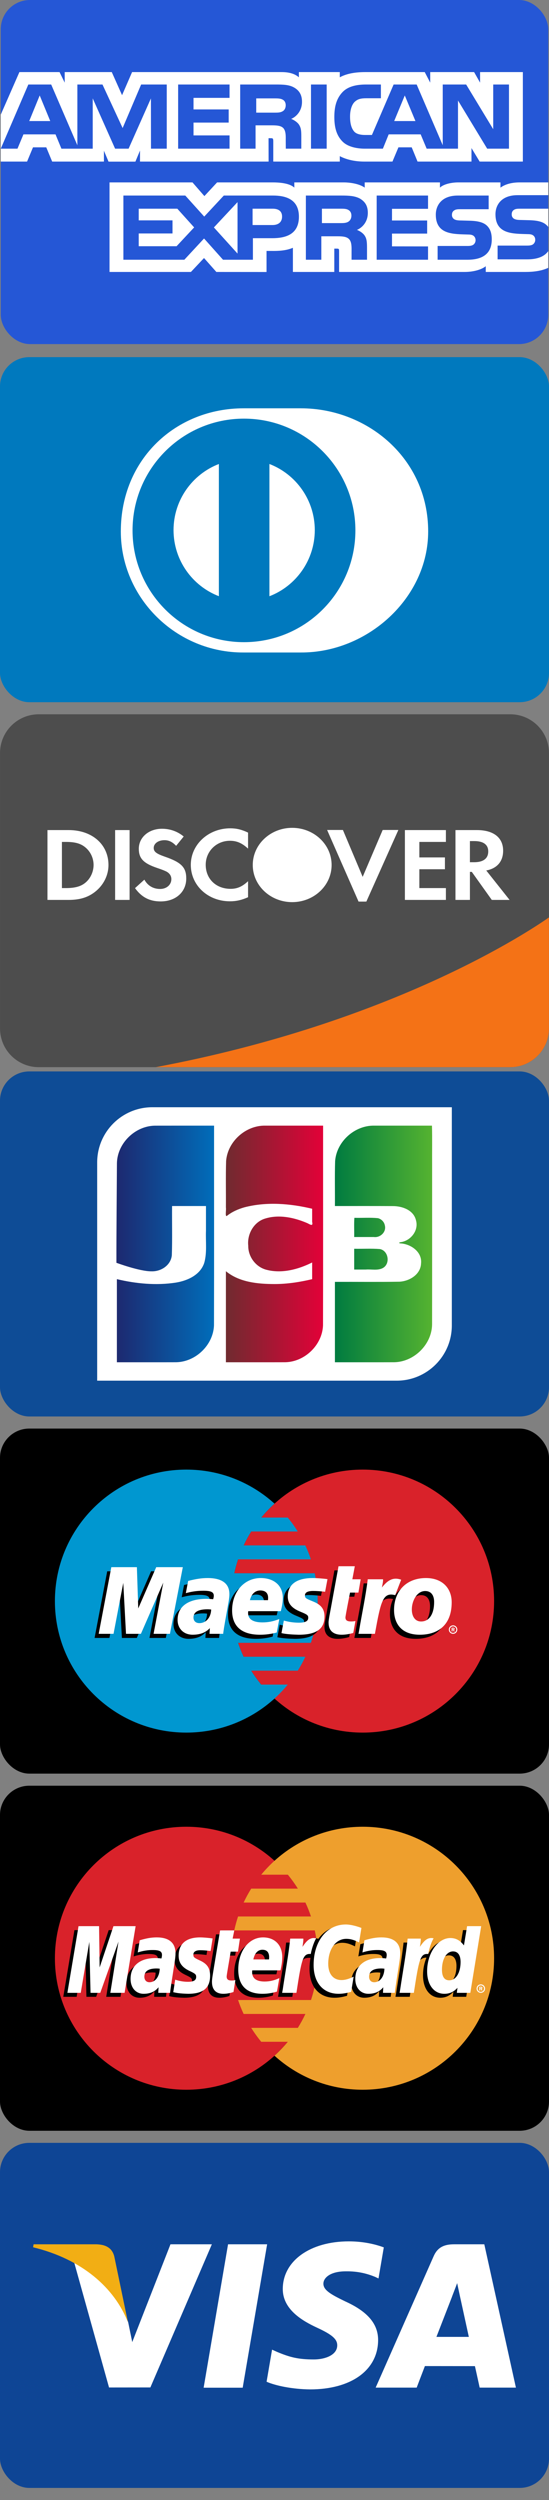 <?xml version="1.0" encoding="utf-8"?><svg width="40" height="182" viewBox="0 0 40 182" xmlns="http://www.w3.org/2000/svg" xmlns:xlink="http://www.w3.org/1999/xlink"><rect x="0" y="0" width="40" height="182" fill="#808080" stroke="none"/><svg width="40" height="25.05" viewBox="0 0 752 471" id="amex"><title>Slice 1</title><g fill="none" fill-rule="evenodd"><rect fill="#2557D6" x="1" width="750" height="471" rx="40"/><path d="M1.003 221.185h36.024l8.123-19.51h18.185l8.1 19.51h70.88V206.27l6.328 14.98h36.796l6.325-15.203v15.138h176.15l-.08-32.026h3.407c2.386.08 3.083.3 3.083 4.224v27.8h91.106v-7.455c7.35 3.92 18.78 7.454 33.82 7.454h38.328l8.202-19.51h18.185l8.02 19.51h73.86v-18.532l11.187 18.532h59.187V98.678h-58.576v14.468l-8.202-14.468h-60.105v14.468l-7.532-14.468h-81.188c-13.59 0-25.536 1.89-35.186 7.153v-7.15h-56.025v7.153c-6.14-5.425-14.508-7.152-23.812-7.152H180.908l-13.734 31.64-14.104-31.64H88.6v14.47l-7.083-14.47H26.534L1 156.925v64.26h.003zm227.396-17.67h-21.616l-.08-68.794-30.573 68.795h-18.51l-30.652-68.854v68.855H84.084l-8.1-19.592h-43.9l-8.184 19.59H1l37.756-87.836h31.326l35.86 83.164V115.68h34.41l27.594 59.587 25.347-59.587h35.104v87.837h.003zM68.775 165.692l-14.43-35.017-14.35 35.017h28.78zm245.642 37.82h-70.434v-87.836h70.433v18.29h-49.35V149.8h48.166v18.006H265.07v17.542h49.35v18.166zm99.255-64.18c0 14.005-9.386 21.24-14.856 23.413 4.612 1.748 8.552 4.838 10.428 7.397 2.977 4.37 3.49 8.27 3.49 16.116v17.254H391.47l-.08-11.077c0-5.285.508-12.886-3.328-17.112-3.08-3.09-7.777-3.76-15.368-3.76H350.06v31.95h-21.08v-87.838h48.496c10.775 0 18.714.283 25.53 4.207 6.67 3.924 10.67 9.652 10.67 19.45zm-26.652 13.043c-2.897 1.752-6.323 1.81-10.43 1.81h-25.61v-19.51h25.962c3.674 0 7.508.164 9.998 1.584 2.735 1.28 4.427 4.002 4.427 7.764 0 3.84-1.61 6.93-4.344 8.35zm60.467 51.138h-21.514v-87.837h21.513v87.837zm249.74 0h-29.88l-39.964-65.927v65.927h-42.94l-8.204-19.592h-43.8l-7.96 19.593h-24.67c-10.25 0-23.226-2.257-30.574-9.715-7.41-7.46-11.266-17.56-11.266-33.534 0-13.027 2.304-24.936 11.366-34.347 6.816-7.01 17.49-10.243 32.02-10.243h20.412v18.82h-19.984c-7.694 0-12.04 1.14-16.224 5.204-3.594 3.7-6.06 10.692-6.06 19.898 0 9.41 1.878 16.196 5.797 20.628 3.246 3.476 9.145 4.53 14.695 4.53h9.47l29.715-69.076h31.592l35.695 83.08v-83.08h32.103l37.063 61.174V115.68h21.597v87.834zm-128.16-37.82l-14.59-35.018-14.51 35.017h29.1zm181.89 178.074c-5.12 7.458-15.1 11.24-28.61 11.24h-40.72v-18.84h40.553c4.022 0 6.837-.528 8.532-2.176 1.47-1.357 2.493-3.33 2.493-5.73 0-2.56-1.024-4.59-2.575-5.81-1.53-1.34-3.757-1.95-7.43-1.95-19.796-.67-44.494.61-44.494-27.192 0-12.743 8.125-26.157 30.25-26.157h41.998v-17.48h-39.02c-11.776 0-20.33 2.81-26.388 7.175v-7.175H627.83c-9.23 0-20.063 2.278-25.187 7.174v-7.175H499.578v7.173c-8.203-5.892-22.043-7.175-28.43-7.175h-67.984v7.174c-6.49-6.258-20.92-7.175-29.716-7.175h-76.085l-17.41 18.762-16.307-18.764H149.99v122.59h111.517l17.94-19.058 16.9 19.06 68.74.06V343.48h6.756c9.12.14 19.878-.226 29.368-4.31v33.085h56.7v-31.953h2.734c3.49 0 3.834.143 3.834 3.616v28.333H636.71c10.936 0 22.366-2.786 28.696-7.844v7.846h54.632c11.37 0 22.47-1.587 30.918-5.65v-22.84zm-341.504-47.154c0 24.406-18.286 29.445-36.716 29.445H346.43v29.47h-40.98l-25.963-29.086-26.98 29.085H168.99v-87.86h84.8l25.94 28.8 26.82-28.8h67.37c16.733 0 35.533 4.614 35.533 28.946zm-167.625 40.434h-51.84v-17.48h46.29V301.64h-46.29v-15.973h52.86l23.063 25.604-24.08 25.778zm83.526 10.06l-32.37-35.788 32.37-34.653v70.44zm47.873-39.066H345.98V285.67h27.492c7.612 0 12.896 3.09 12.896 10.773 0 7.6-5.04 11.6-13.14 11.6zm142.743-40.37h70.37v18.17h-49.372v15.973h48.167v17.926h-48.167v17.48l49.372.08v18.23h-70.37v-87.86zm-27.053 47.03c4.693 1.724 8.53 4.816 10.33 7.375 2.976 4.29 3.407 8.293 3.492 16.037v17.417h-21.17v-10.993c0-5.286.51-13.112-3.408-17.198-3.08-3.148-7.777-3.9-15.468-3.9H440.16v32.09h-21.185v-87.86h48.678c10.674 0 18.448.47 25.37 4.146 6.653 4.004 10.838 9.488 10.838 19.51-.002 14.024-9.394 21.18-14.944 23.373zM477 303.59c-2.82 1.667-6.31 1.81-10.412 1.81h-25.613v-19.733h25.962c3.754 0 7.51.08 10.062 1.587 2.73 1.423 4.364 4.144 4.364 7.903 0 3.76-1.634 6.788-4.366 8.433zm190.335 5.597c4.106 4.23 6.306 9.572 6.306 18.614 0 18.903-11.856 27.725-33.12 27.725h-41.065v-18.84h40.9c4 0 6.836-.527 8.613-2.175 1.45-1.36 2.49-3.334 2.49-5.73 0-2.56-1.125-4.593-2.573-5.81-1.612-1.342-3.836-1.95-7.508-1.95-19.717-.672-44.41.608-44.41-27.194 0-12.744 8.04-26.158 30.144-26.158h42.27v18.7H630.7c-3.834 0-6.327.143-8.447 1.587-2.31 1.422-3.166 3.534-3.166 6.32 0 3.315 1.96 5.57 4.612 6.545 2.223.77 4.612.996 8.204.996l11.35.305c11.446.28 19.303 2.25 24.078 7.068zM751 285.667h-38.427c-3.836 0-6.385.143-8.532 1.587-2.222 1.423-3.08 3.534-3.08 6.322 0 3.314 1.88 5.57 4.61 6.544 2.226.77 4.615.996 8.127.996l11.427.304c11.53.284 19.228 2.258 23.92 7.072.856.67 1.37 1.422 1.957 2.175v-25z" fill="#FFF"/></g></svg><svg width="40" height="25.12" viewBox="0 0 750 471" id="diners" y="26"><title>diners</title><g fill="none" fill-rule="evenodd"><rect fill="#0079BE" width="750" height="471" rx="40"/><path d="M584.934 237.947c0-99.415-82.98-168.133-173.895-168.1h-78.244c-92.003-.033-167.73 68.705-167.73 168.1 0 90.93 75.727 165.64 167.73 165.204h78.242c90.913.438 173.894-74.29 173.894-165.202z" fill="#FFF"/><path d="M333.28 83.93c-84.07.027-152.194 68.308-152.214 152.58.02 84.258 68.144 152.533 152.214 152.56 84.09-.027 152.228-68.302 152.24-152.56-.012-84.272-68.15-152.553-152.24-152.58z" fill="#0079BE"/><path d="M237.066 236.098c.08-41.18 25.746-76.296 61.94-90.25v180.48c-36.194-13.947-61.86-49.044-61.94-90.23zm131 90.275V145.847c36.207 13.92 61.914 49.057 61.98 90.257-.066 41.212-25.773 76.322-61.98 90.27z" fill="#FFF"/></g></svg><svg width="40" height="25.69" viewBox="0 0 780 501" id="discover" y="52"><title>discover</title><g fill="none" fill-rule="evenodd"><path d="M54.992 0C24.627 0 0 24.63 0 55.004v390.992C0 476.376 24.62 501 54.992 501h670.016C755.373 501 780 476.37 780 445.996V55.004C780 24.624 755.38 0 725.008 0H54.992z" fill="#4D4D4D"/><path d="M415.13 161.213c30.94 0 56.022 23.58 56.022 52.71v.032c0 29.13-25.08 52.742-56.02 52.742-30.94 0-56.023-23.613-56.023-52.742v-.033c0-29.13 25.08-52.71 56.02-52.71zm-87.978.68c8.837 0 16.248 1.784 25.268 6.09v22.75c-8.544-7.862-15.955-11.153-25.756-11.153-19.264 0-34.414 15.015-34.414 34.05 0 20.075 14.68 34.196 35.37 34.196 9.312 0 16.586-3.12 24.8-10.857v22.76c-9.34 4.14-16.91 5.777-25.756 5.777-31.278 0-55.582-22.596-55.582-51.737 0-28.825 24.95-51.877 56.07-51.877zm-97.113.627c11.544 0 22.11 3.72 30.94 10.994l-10.747 13.248c-5.35-5.646-10.41-8.028-16.564-8.028-8.854 0-15.3 4.745-15.3 10.99 0 5.353 3.62 8.187 15.943 12.48 23.365 8.045 30.29 15.177 30.29 30.927 0 19.195-14.976 32.555-36.32 32.555-15.63 0-26.994-5.795-36.458-18.872l13.268-12.03c4.73 8.61 12.622 13.222 22.42 13.222 9.163 0 15.947-5.952 15.947-13.984 0-4.163-2.054-7.733-6.157-10.257-2.066-1.195-6.158-2.977-14.2-5.647-19.29-6.538-25.91-13.527-25.91-27.185 0-16.224 14.214-28.41 32.846-28.41zm234.72 1.728h22.44l28.083 66.592 28.446-66.592h22.265L520.5 265.934h-11.05l-44.69-101.686zm-397.347.152h30.15c33.312 0 56.534 20.382 56.534 49.64 0 14.59-7.104 28.697-19.118 38.058-10.11 7.9-21.627 11.445-37.575 11.445h-29.99V164.4zm96.135 0h20.54v99.143h-20.54V164.4zm411.733 0h58.253v16.8H595.81v22.005h36.335v16.79H595.81v26.763h37.725v16.785h-58.252V164.4zm71.86 0h30.455c23.69 0 37.265 10.71 37.265 29.272 0 15.18-8.513 25.14-23.985 28.105l33.148 41.766h-25.26l-28.43-39.828h-2.677v39.828H647.14V164.4zm20.515 15.616v30.025h6.002c13.117 0 20.07-5.36 20.07-15.326 0-9.648-6.955-14.697-19.746-14.697h-6.325zM87.94 181.2v65.558h5.51c13.274 0 21.657-2.394 28.11-7.88 7.104-5.955 11.377-15.465 11.377-24.98 0-9.5-4.273-18.725-11.376-24.68-6.783-5.78-14.835-8.02-28.11-8.02h-5.51z" fill="#FFF"/><path d="M779.982 288.36c-26.05 18.332-221.077 149.34-558.754 212.624H724.99c30.365 0 54.992-24.63 54.992-55.004V288.36z" fill="#F47216"/></g></svg><svg width="40" height="25.12" viewBox="0 0 750 471" id="jcb" y="78"><title>Slice 1</title><defs><linearGradient x1=".032%" y1="50%" x2="99.974%" y2="50%" id="da"><stop stop-color="#007B40" offset="0%"/><stop stop-color="#55B330" offset="100%"/></linearGradient><linearGradient x1=".472%" y1="50%" x2="99.986%" y2="50%" id="db"><stop stop-color="#1D2970" offset="0%"/><stop stop-color="#006DBA" offset="100%"/></linearGradient><linearGradient x1=".114%" y1="50.001%" x2="99.986%" y2="50.001%" id="dc"><stop stop-color="#6E2B2F" offset="0%"/><stop stop-color="#E30138" offset="100%"/></linearGradient></defs><g fill="none" fill-rule="evenodd"><rect fill="#0E4C96" width="750" height="471" rx="40"/><path d="M617.243 346.766c0 41.615-33.728 75.36-75.36 75.36H132.757v-297.88c0-41.627 33.733-75.372 75.365-75.372h409.12v297.892z" fill="#FFF"/><path d="M483.86 242.045c11.683.253 23.436-.516 35.076.4 11.787 2.2 14.628 20.043 4.156 25.888-7.14 3.85-15.633 1.432-23.38 2.113H483.86v-28.4zm41.83-32.145c2.596 9.165-6.238 17.392-15.066 16.13H483.86c.184-8.642-.37-18.02.27-26.208 10.725.3 21.55-.616 32.21.48 4.582 1.15 8.414 4.916 9.352 9.598zm64.43-135.903c.498 17.5.07 35.927.214 53.783-.035 72.596.072 145.194-.055 217.79-.47 27.207-24.584 50.844-51.6 51.387-27.048.11-54.097.016-81.144.047v-109.75c29.47-.154 58.96.307 88.417-.232 13.667-.86 28.632-9.876 29.27-24.915 1.61-15.102-12.632-25.55-26.153-27.2-5.197-.136-5.043-1.516 0-2.118 12.893-2.79 23.02-16.135 19.227-29.5-3.236-14.06-18.773-19.5-31.697-19.473-26.35-.18-52.71-.026-79.063-.077.172-20.488-.354-41 .286-61.473 2.087-26.716 26.806-48.747 53.447-48.27h78.85z" fill="url(#da)"/><path d="M159.74 125.04c.674-27.163 24.89-50.61 51.875-51.007 26.944-.083 53.89-.012 80.837-.036-.074 90.885.148 181.777-.112 272.658-1.038 26.834-24.99 49.834-51.68 50.307-26.995.1-53.994.014-80.99.042V283.55c26.222 6.195 53.72 8.833 80.472 4.722 15.993-2.575 33.488-10.424 38.902-27.014 3.986-14.192 1.742-29.126 2.334-43.692v-33.824H235.08c-.207 22.37.427 44.78-.334 67.125-1.248 13.734-14.846 22.46-27.8 21.995-16.066.17-47.898-11.64-47.898-11.64-.08-41.917.466-94.408.692-136.182z" fill="url(#db)"/><path d="M309.72 197.39c-2.434.517-.49-8.3-1.114-11.646.166-21.15-.346-42.323.284-63.458 2.083-26.83 26.99-48.916 53.74-48.288h78.765c-.074 90.884.147 181.775-.112 272.656-1.04 26.834-24.992 49.833-51.68 50.308-26.998.1-53.998.015-80.997.043V272.708c18.44 15.128 43.5 17.484 66.472 17.525 17.317-.006 34.534-2.675 51.35-6.67V260.79c-18.953 9.447-41.233 15.446-62.243 10.018-14.656-3.65-25.294-17.81-25.056-32.936-1.7-15.728 7.522-32.335 22.98-37.01 19.19-6.01 40.107-1.414 58.095 6.397 3.855 2.016 7.765 4.52 6.222-1.923v-17.9c-30.084-7.157-62.1-9.792-92.33-2.004-8.747 2.468-17.27 6.21-24.378 11.956z" fill="url(#dc)"/></g></svg><svg width="40" height="25.12" viewBox="0 0 750 471" id="maestro" y="104"><title>Slice 1</title><g fill="none" fill-rule="evenodd"><rect fill="#000" width="750" height="471" rx="40"/><path d="M675 235.506c0 99.134-80.35 179.496-179.483 179.496-99.12 0-179.48-80.362-179.48-179.496 0-99.14 80.36-179.508 179.48-179.508C594.65 55.998 675 136.365 675 235.506" fill="#D9222A"/><path d="M356.87 349.49c-4.957-6.013-9.524-12.36-13.674-19.01h63.612c3.817-6.095 7.263-12.44 10.342-19.01h-84.292c-2.87-6.15-5.425-12.493-7.596-19h99.476c5.987-17.905 9.23-37.05 9.23-56.964 0-13.046-1.393-25.762-4.03-38.012H320.075c1.392-6.48 3.142-12.817 5.208-19.01h99.442c-2.183-6.507-4.72-12.85-7.592-19.003H332.88c3.074-6.56 6.528-12.902 10.337-19.006h63.57c-4.145-6.63-8.724-12.975-13.67-18.992h-36.225c5.57-6.765 11.63-13.115 18.112-19C343.15 73.6 300.867 56 254.487 56 155.357 55.998 75 136.365 75 235.506c0 99.134 80.358 179.496 179.487 179.496 46.388 0 88.667-17.596 120.517-46.475 6.496-5.892 12.56-12.258 18.134-19.037H356.87" fill="#0097D0"/><path d="M651.075 335.544c0-3.2 2.596-5.796 5.8-5.796 3.2 0 5.792 2.596 5.792 5.796 0 3.204-2.592 5.8-5.792 5.8-3.204 0-5.8-2.596-5.8-5.8zm5.8 4.408c2.433 0 4.404-1.967 4.404-4.408 0-2.434-1.973-4.396-4.406-4.396s-4.408 1.962-4.408 4.396c0 2.44 1.975 4.408 4.408 4.408zm-.787-1.862h-1.184v-5.092h2.15c.446 0 .904.004 1.3.258.417.284.646.775.646 1.27 0 .584-.337 1.114-.88 1.318l.934 2.246h-1.316l-.775-2.01h-.875v2.01zm0-2.88h.658c.246 0 .504.017.725-.1.198-.13.3-.366.3-.59 0-.19-.123-.418-.286-.514-.212-.125-.54-.1-.762-.1h-.632v1.304zm-283.642-51.204c-7.67 2.034-15.088 3.025-22.93 3.01-25.016-.026-38.045-11.418-38.045-33.2 0-25.46 16.59-44.185 39.1-44.185 18.42 0 30.177 10.5 30.177 26.948 0 5.458-.796 10.77-2.746 18.296h-44.487c-1.583 10.633 6.188 15.304 19.413 15.304 7.925 0 15.092-1.425 23.025-4.612l-3.503 18.44zm-11.963-44.15c0-1.608 2.475-13.033-10.4-13.283-7.108 0-12.208 4.725-14.27 13.283h24.67zm27.034-4.99c0 9.403 5.296 15.9 17.33 20.736 9.2 3.77 10.65 4.858 10.65 8.22 0 4.663-4.068 6.805-13.093 6.747-6.78-.05-12.962-.873-20.262-2.898l-3.23 17.154c6.488 1.504 15.588 2 23.65 2.188 24.026 0 35.117-7.867 35.117-24.867 0-10.217-4.627-16.233-16.035-20.713-9.538-3.808-10.658-4.637-10.658-8.083 0-4.05 3.78-6.1 11.15-6.1 4.462 0 10.58.414 16.38 1.11l3.257-17.24c-5.912-.827-14.883-1.486-20.075-1.486-25.45 0-34.26 11.46-34.184 25.23m-88.24 50.92h-18.663l.445-7.82c-5.69 6.17-13.27 9.04-23.558 9.04-12.175 0-20.517-8.323-20.517-20.294 0-18.195 14.5-28.69 39.43-28.69 2.562 0 5.82.19 9.166.56.69-2.432.877-3.478.877-4.807 0-4.98-3.92-6.813-14.412-6.813-10.342.042-17.32 1.57-23.796 3.313l3.186-16.7c11.196-2.846 18.53-3.942 26.825-3.942 19.306 0 29.5 7.57 29.5 21.798.168 3.796-1.157 11.413-1.82 14.746-.76 4.854-6.11 32.975-6.666 39.612zm-16.38-33.19c-2.367-.242-3.396-.313-5.013-.313-12.73 0-19.183 3.79-19.183 11.27 0 4.69 3.15 7.632 8.058 7.632 9.146 0 15.75-7.65 16.138-18.586zm194.108 32.012c-6.125 1.68-10.896 2.41-16.058 2.41-11.433 0-17.675-5.843-17.675-16.25-.356-2.86 2.435-16.06 3.07-19.74.632-3.69 10.536-57.49 10.536-57.49h22.213l-3.364 17.8h11.392l-3.096 18.17h-11.44s-6.28 31.53-6.28 33.934c0 3.825 2.317 5.487 7.633 5.487 2.546 0 4.51-.237 6.03-.692l-2.96 16.37m99.245-74.975c-16.28 0-29 6.7-36.387 17.893l6.412-16.596c-11.817-4.337-19.433 1.85-26.325 10.65 0 0-1.154 1.463-2.3 2.8v-13.05h-20.858c-2.825 23.03-7.82 46.38-11.73 69.446l-.94 5.02h22.436c2.125-11.708 3.875-21.212 5.617-28.787 4.767-20.787 12.788-27.14 24.83-24.333-2.78 5.98-4.305 12.892-4.305 20.554 0 18.58 10.092 33.788 35.15 33.788 25.288 0 43.596-13.51 43.596-44.31 0-18.578-12.2-33.074-35.196-33.074zm-6.53 59.318c-7.924.125-12.728-6.525-12.728-16.47 0-11.793 7.012-25.113 18.275-25.113 9.087 0 12.2 7.204 12.2 14.88 0 16.778-6.875 26.703-17.746 26.703zm-343.19 16.846h-22.343l13.28-69.954-30.57 69.954H166.53l-3.727-69.55-13.32 69.55H129.21l17.267-90.996h34.912l2.91 50.725 22.118-50.725h37.722l-17.613 90.996" fill="#000"/><path d="M613.15 274.385c0-3.195 2.596-5.795 5.796-5.795 3.204 0 5.796 2.6 5.796 5.795 0 3.21-2.592 5.805-5.796 5.805-3.2 0-5.796-2.596-5.796-5.805zm5.796 4.413c2.433 0 4.408-1.98 4.408-4.413 0-2.433-1.975-4.404-4.408-4.404-2.433 0-4.408 1.973-4.408 4.406 0 2.434 1.975 4.413 4.408 4.413zm-.783-1.867h-1.188v-5.08h2.15c.45 0 .908 0 1.304.25.407.28.644.766.644 1.27 0 .58-.337 1.116-.883 1.316l.934 2.246h-1.317l-.77-2.007h-.875v2.008zm0-2.885h.658c.244 0 .506.016.727-.096.196-.134.296-.36.296-.59 0-.194-.12-.415-.284-.51-.213-.13-.54-.097-.763-.097h-.633v1.292zm-240.11 4.353c-7.665 2.033-15.086 3.03-22.924 3.012-25.018-.025-38.048-11.42-38.048-33.208 0-25.45 16.58-44.18 39.096-44.18 18.42 0 30.174 10.497 30.174 26.943 0 5.466-.8 10.77-2.74 18.3h-44.49c-1.582 10.63 6.18 15.308 19.41 15.308 7.924 0 15.087-1.425 23.03-4.617l-3.51 18.442zm-11.96-44.15c0-1.604 2.47-13.033-10.4-13.28-7.11 0-12.205 4.73-14.27 13.28h24.67zm27.037-4.996c0 9.408 5.287 15.9 17.324 20.746 9.204 3.767 10.65 4.858 10.65 8.212 0 4.667-4.066 6.81-13.087 6.75-6.784-.045-12.967-.87-20.263-2.895l-3.237 17.145c6.49 1.517 15.596 2.013 23.654 2.2 24.027 0 35.123-7.87 35.123-24.87 0-10.217-4.63-16.238-16.042-20.713-9.536-3.808-10.653-4.637-10.653-8.083 0-4.05 3.783-6.1 11.146-6.1 4.47 0 10.583.416 16.387 1.112l3.25-17.246c-5.913-.825-14.88-1.483-20.067-1.483-25.46 0-34.263 11.454-34.184 25.225m-88.243 50.928H286.22l.45-7.82c-5.695 6.16-13.274 9.034-23.558 9.034-12.175 0-20.52-8.325-20.52-20.288 0-18.204 14.495-28.696 39.43-28.696 2.56 0 5.815.192 9.17.563.69-2.433.875-3.475.875-4.808 0-4.984-3.917-6.813-14.41-6.813-10.34.042-17.32 1.575-23.795 3.313l3.184-16.696c11.2-2.85 18.53-3.948 26.83-3.948 19.303 0 29.495 7.567 29.495 21.792.17 3.8-1.157 11.412-1.815 14.754-.762 4.85-6.112 32.97-6.666 39.61zM288.5 246.986c-2.358-.245-3.392-.312-5.012-.312-12.72 0-19.18 3.787-19.18 11.267 0 4.696 3.154 7.634 8.055 7.634 9.154 0 15.758-7.654 16.137-18.588zm194.108 32.016c-6.12 1.675-10.895 2.408-16.054 2.408-11.433 0-17.67-5.845-17.67-16.254-.363-2.854 2.433-16.058 3.062-19.737.633-3.694 10.537-57.494 10.537-57.494h22.21l-3.355 17.8h11.39l-3.095 18.17h-11.44s-6.285 31.53-6.285 33.934c0 3.826 2.32 5.48 7.634 5.48 2.54 0 4.508-.23 6.03-.69L482.607 279m110.473-42.365c0 16.775-6.88 26.71-17.755 26.71-7.92.11-12.725-6.526-12.725-16.476 0-11.794 7.008-25.115 18.27-25.115 9.093 0 12.21 7.213 12.21 14.88zm23.978.467c0-18.58-12.208-33.08-35.195-33.08-26.45 0-43.55 17.626-43.55 43.597 0 18.577 10.083 33.79 35.15 33.79 25.287 0 43.595-13.513 43.595-44.31zM502.396 205.72c-2.82 23.028-7.817 46.374-11.72 69.45l-.947 5.02h22.432c8.087-44.56 10.8-57.255 27.74-52.784l8.15-21.087c-11.815-4.34-19.424 1.852-26.307 10.656.62-3.962 1.792-7.783 1.508-11.258h-20.858M232.137 280.19H209.8l13.275-69.96-30.575 69.96h-20.363l-3.725-69.555-13.32 69.555h-20.27l17.26-91h34.922l1.846 56.333 24.575-56.333h36.325l-17.613 91" fill="#FFF"/></g></svg><svg width="40" height="25.12" viewBox="0 0 750 471" id="mastercard" y="130"><title>Slice 1</title><g fill="none" fill-rule="evenodd"><rect fill="#000" width="750" height="471" rx="40"/><path d="M434.008 235.5c0 99.142-80.37 179.504-179.508 179.504S75 334.642 75 235.5c0-99.133 80.362-179.504 179.5-179.504 99.137 0 179.508 80.37 179.508 179.504" fill="#D9222A"/><path d="M495.492 55.996c-46.38 0-88.642 17.596-120.5 46.466-6.488 5.884-12.546 12.238-18.125 18.996h36.266c4.96 6.03 9.525 12.37 13.684 19.013h-63.634c-3.812 6.106-7.275 12.448-10.34 19.01h84.31c2.88 6.158 5.422 12.496 7.6 19.004h-99.51c-2.076 6.192-3.822 12.53-5.218 19.01h109.942c2.637 12.25 4.04 24.965 4.04 38.007 0 19.934-3.253 39.114-9.253 57.02h-99.512c2.175 6.514 4.716 12.856 7.595 19.01h84.317c-3.075 6.563-6.53 12.904-10.346 19.013h-63.625c4.154 6.63 8.73 12.98 13.684 18.996h36.258c-5.57 6.77-11.633 13.132-18.13 19.01 31.86 28.868 74.118 46.455 120.497 46.455C594.63 415.005 675 334.642 675 235.5c0-99.13-80.37-179.504-179.508-179.504" fill="#EE9F2D"/><path d="M651.075 335.558c0-3.2 2.592-5.8 5.796-5.8 3.206 0 5.798 2.6 5.798 5.8 0 3.2-2.592 5.8-5.796 5.8-3.203 0-5.795-2.6-5.795-5.8zm5.796 4.41c2.435 0 4.41-1.976 4.41-4.41 0-2.437-1.975-4.404-4.41-4.404-2.436 0-4.402 1.967-4.402 4.404 0 2.434 1.966 4.41 4.404 4.41zm-.78-1.86h-1.19v-5.095h2.15c.45 0 .908 0 1.304.254.413.28.646.77.646 1.28 0 .57-.337 1.103-.883 1.31l.937 2.25h-1.316l-.78-2.015h-.87v2.016zm0-2.89h.657c.246 0 .504.02.725-.1.197-.126.297-.36.297-.585 0-.195-.12-.42-.29-.516-.21-.13-.537-.1-.76-.1h-.63v1.3zm-443.503-80.064c-2.045-.237-2.945-.3-4.35-.3-11.045 0-16.637 3.788-16.637 11.267 0 4.614 2.73 7.548 6.987 7.548 7.938 0 13.66-7.56 14-18.513zm14.17 32.996h-16.145l.37-7.675c-4.924 6.067-11.495 8.95-20.424 8.95-10.562 0-17.804-8.25-17.804-20.23 0-18.024 12.596-28.54 34.217-28.54 2.21 0 5.043.2 7.943.57.605-2.442.763-3.487.763-4.8 0-4.908-3.396-6.738-12.5-6.738-9.533-.108-17.396 2.27-20.625 3.334.205-1.227 2.7-16.656 2.7-16.656 9.713-2.846 16.118-3.917 23.326-3.917 16.733 0 25.596 7.512 25.58 21.712.032 3.804-.597 8.5-1.58 14.67-1.692 10.73-5.32 33.717-5.817 39.32zm-62.157 0h-19.488l11.163-69.996-24.925 69.996h-13.28l-1.64-69.596-11.734 69.596H86.454l15.238-91.054h28.02l1.7 50.967 17.092-50.967h31.167L164.6 288.15m354.975-32.996c-2.037-.237-2.942-.3-4.342-.3-11.04 0-16.633 3.788-16.633 11.267 0 4.614 2.725 7.548 6.983 7.548 7.938 0 13.663-7.56 13.992-18.513zm14.183 32.996h-16.145l.366-7.675c-4.927 6.067-11.5 8.95-20.423 8.95-10.566 0-17.8-8.25-17.8-20.23 0-18.024 12.588-28.54 34.213-28.54 2.21 0 5.038.2 7.934.57.604-2.442.763-3.487.763-4.8 0-4.908-3.392-6.738-12.496-6.738-9.53-.108-17.386 2.27-20.627 3.334.204-1.227 2.708-16.656 2.708-16.656 9.714-2.846 16.114-3.917 23.314-3.917 16.74 0 25.604 7.512 25.587 21.712.034 3.804-.595 8.5-1.58 14.67-1.68 10.73-5.32 33.717-5.81 39.32zm-220.39-1.125c-5.335 1.68-9.493 2.4-14 2.4-9.964 0-15.4-5.725-15.4-16.267-.143-3.27 1.432-11.88 2.67-19.737 1.124-6.915 8.45-50.527 8.45-50.527h19.37l-2.26 11.208h11.7l-2.644 17.797h-11.742c-2.25 14.083-5.454 31.625-5.49 33.95 0 3.817 2.036 5.483 6.67 5.483 2.22 0 3.94-.226 5.254-.7l-2.58 16.395m59.392-.6c-6.654 2.033-13.075 3.017-19.88 3-21.682-.02-32.986-11.346-32.986-33.033 0-25.313 14.38-43.946 33.9-43.946 15.97 0 26.17 10.433 26.17 26.796 0 5.43-.7 10.73-2.387 18.212H339c-1.304 10.742 5.57 15.217 16.837 15.217 6.934 0 13.188-1.427 20.142-4.66l-3.223 18.416zm-10.887-43.9c.11-1.542 2.056-13.217-9.01-13.217-6.17 0-10.584 4.704-12.38 13.217h21.392zm-123.424-5.017c0 9.367 4.54 15.825 14.84 20.675 7.893 3.71 9.114 4.81 9.114 8.17 0 4.618-3.48 6.7-11.192 6.7-5.812 0-11.22-.907-17.458-2.92 0 0-2.563 16.32-2.68 17.1 4.43.967 8.38 1.863 20.28 2.192 20.562 0 30.058-7.83 30.058-24.75 0-10.175-3.975-16.146-13.737-20.633-8.17-3.75-9.107-4.588-9.107-8.046 0-4.004 3.238-6.046 9.538-6.046 3.826 0 9.05.408 14 1.113l2.776-17.175c-5.046-.8-12.696-1.442-17.15-1.442-21.8 0-29.346 11.387-29.28 25.062m229.087-23.116c5.413 0 10.46 1.42 17.413 4.92l3.187-19.762c-2.854-1.12-12.904-7.7-21.416-7.7-13.042 0-24.067 6.47-31.82 17.15-11.31-3.746-15.96 3.825-21.66 11.367l-5.062 1.18c.383-2.484.73-4.95.613-7.447h-17.896c-2.446 22.917-6.78 46.13-10.17 69.075l-.885 4.975h19.496c3.254-21.142 5.038-34.68 6.12-43.842l7.343-4.083c1.096-4.08 4.53-5.458 11.416-5.292-.9 4.834-1.383 9.917-1.383 15.184 0 24.225 13.07 39.308 34.05 39.308 5.402 0 10.04-.712 17.22-2.658l3.43-20.76c-6.46 3.18-11.76 4.676-16.56 4.676-11.33 0-18.184-8.362-18.184-22.183 0-20.05 10.196-34.108 24.746-34.108" fill="#000"/><path d="M170.208 282.742h-19.49l11.17-69.988-24.926 69.988H123.68l-1.643-69.588-11.733 69.588H92.062L107.3 191.7h28.02l.788 56.363 18.904-56.363h30.267l-15.073 91.042" fill="#FFF"/><path d="M632.52 197.096l-4.32 26.308c-5.33-7.012-11.054-12.087-18.612-12.087-9.834 0-18.784 7.454-24.642 18.425-8.158-1.692-16.596-4.563-16.596-4.563l-.004.065c.658-6.133.92-9.875.862-11.146h-17.9c-2.437 22.916-6.77 46.13-10.158 69.074l-.892 4.975h19.492c2.633-17.097 4.65-31.293 6.133-42.55 6.66-6.018 9.992-11.268 16.72-10.918-2.978 7.205-4.724 15.505-4.724 24.017 0 18.512 9.365 30.724 23.532 30.724 7.14 0 12.62-2.462 17.966-8.17l-.913 6.883H636.9l14.842-91.042h-19.22zm-24.37 73.942c-6.633 0-9.983-4.91-9.983-14.596 0-14.554 6.27-24.875 15.112-24.875 6.694 0 10.32 5.104 10.32 14.508 0 14.68-6.37 24.963-15.45 24.963z" fill="#000"/><path d="M218.192 249.758c-2.042-.237-2.946-.3-4.346-.3-11.046 0-16.634 3.788-16.634 11.267 0 4.604 2.73 7.546 6.98 7.546 7.945 0 13.666-7.556 14-18.51zm14.18 32.984h-16.147l.367-7.663c-4.92 6.052-11.5 8.95-20.42 8.95-10.568 0-17.805-8.25-17.805-20.23 0-18.034 12.59-28.543 34.216-28.543 2.21 0 5.042.2 7.938.57.606-2.44.764-3.486.764-4.807 0-4.907-3.39-6.728-12.496-6.728-9.537-.11-17.395 2.27-20.63 3.32.205-1.225 2.7-16.637 2.7-16.637 9.71-2.858 16.122-3.93 23.322-3.93 16.737 0 25.603 7.518 25.587 21.705.03 3.82-.605 8.512-1.584 14.675-1.687 10.725-5.32 33.725-5.812 39.317zm261.374-88.592l-3.192 19.767c-6.95-3.496-12-4.92-17.408-4.92-14.55 0-24.75 14.057-24.75 34.107 0 13.82 6.858 22.18 18.183 22.18 4.8 0 10.094-1.492 16.552-4.676l-3.42 20.75c-7.184 1.96-11.817 2.67-17.226 2.67-20.975 0-34.05-15.082-34.05-39.307 0-32.55 18.06-55.3 43.888-55.3 8.508 0 18.563 3.61 21.42 4.73m31.444 55.608c-2.042-.237-2.942-.3-4.346-.3-11.042 0-16.634 3.788-16.634 11.267 0 4.604 2.73 7.546 6.984 7.546 7.937 0 13.662-7.556 13.996-18.51zm14.18 32.984h-16.15l.37-7.663c-4.925 6.052-11.5 8.95-20.42 8.95-10.564 0-17.805-8.25-17.805-20.23 0-18.034 12.595-28.543 34.212-28.543 2.213 0 5.042.2 7.942.57.6-2.44.762-3.486.762-4.807 0-4.907-3.393-6.728-12.498-6.728-9.533-.11-17.395 2.27-20.63 3.32.205-1.225 2.705-16.637 2.705-16.637 9.71-2.858 16.117-3.93 23.317-3.93 16.742 0 25.604 7.518 25.583 21.705.034 3.82-.595 8.512-1.58 14.675-1.682 10.725-5.324 33.725-5.81 39.317zm-220.393-1.122c-5.338 1.68-9.496 2.41-14 2.41-9.963 0-15.4-5.726-15.4-16.267-.138-3.28 1.437-11.88 2.675-19.738 1.12-6.925 8.446-50.533 8.446-50.533h19.366l-2.258 11.212h9.942l-2.646 17.788h-9.975c-2.25 14.09-5.463 31.62-5.496 33.95 0 3.83 2.04 5.483 6.67 5.483 2.22 0 3.936-.217 5.253-.692l-2.58 16.388m59.394-.59c-6.65 2.033-13.08 3.012-19.88 3-21.683-.022-32.987-11.347-32.987-33.034 0-25.32 14.38-43.95 33.9-43.95 15.97 0 26.17 10.43 26.17 26.8 0 5.433-.7 10.733-2.382 18.212h-38.575c-1.305 10.742 5.57 15.22 16.837 15.22 6.93 0 13.188-1.432 20.137-4.674l-3.22 18.425zm-10.892-43.913c.117-1.538 2.058-13.217-9.013-13.217-6.166 0-10.58 4.717-12.375 13.217h21.388zm-123.42-5.004c0 9.366 4.54 15.816 14.84 20.675 7.89 3.708 9.113 4.812 9.113 8.17 0 4.617-3.483 6.7-11.187 6.7-5.815 0-11.223-.908-17.465-2.92 0 0-2.554 16.32-2.67 17.1 4.42.966 8.374 1.85 20.274 2.19 20.566 0 30.06-7.828 30.06-24.745 0-10.18-3.973-16.15-13.74-20.637-8.167-3.758-9.11-4.583-9.11-8.046 0-4 3.243-6.058 9.54-6.058 3.82 0 9.045.42 14.003 1.125l2.77-17.18c-5.04-.8-12.69-1.44-17.145-1.44-21.804 0-29.345 11.378-29.283 25.066m398.453 50.63H624.07l.918-6.893c-5.346 5.717-10.825 8.18-17.967 8.18-14.165 0-23.527-12.213-23.527-30.726 0-24.63 14.52-45.392 31.708-45.392 7.56 0 13.28 3.088 18.605 10.096l4.325-26.308h19.22l-14.842 91.042zm-28.745-17.11c9.075 0 15.45-10.283 15.45-24.954 0-9.406-3.63-14.51-10.325-14.51-8.838 0-15.117 10.317-15.117 24.875 0 9.687 3.36 14.587 9.994 14.587zm-56.843-56.93c-2.44 22.918-6.774 46.13-10.162 69.064l-.89 4.975h19.49c6.97-45.275 8.66-54.117 19.588-53.01 1.742-9.265 4.983-17.382 7.4-21.478-8.163-1.7-12.72 2.913-18.688 11.675.47-3.79 1.334-7.47 1.163-11.227h-17.9m-160.42 0c-2.446 22.918-6.78 46.13-10.167 69.064l-.887 4.975h19.5c6.962-45.275 8.646-54.117 19.57-53.01 1.75-9.265 4.992-17.382 7.4-21.478-8.154-1.7-12.716 2.913-18.678 11.675.47-3.79 1.325-7.47 1.162-11.227h-17.9m254.567 68.243c0-3.213 2.596-5.8 5.796-5.8 3.204 0 5.795 2.587 5.795 5.8 0 3.196-2.59 5.796-5.795 5.796-3.2 0-5.796-2.6-5.796-5.796zm5.796 4.404c2.437 0 4.404-1.975 4.404-4.404 0-2.433-1.967-4.408-4.404-4.408-2.434 0-4.41 1.975-4.41 4.408 0 2.43 1.976 4.404 4.41 4.404zm-.784-1.87h-1.19v-5.084h2.155c.446 0 .908.008 1.296.254.417.283.655.767.655 1.275 0 .575-.338 1.113-.888 1.317l.942 2.237h-1.32l-.78-2.01h-.87v2.01zm0-2.88h.652c.246 0 .513.017.73-.1.195-.125.295-.362.295-.587 0-.188-.116-.413-.287-.525-.203-.117-.54-.084-.762-.084h-.63v1.296z" fill="#FFF"/></g></svg><svg width="40" height="25.12" viewBox="0 0 750 471" id="visa" y="156"><title>Slice 1</title><g fill="none" fill-rule="evenodd"><rect fill="#0E4595" width="750" height="471" rx="40"/><path d="M278.197 334.228l33.36-195.763h53.36l-33.383 195.763h-53.337zm246.11-191.54c-10.57-3.966-27.136-8.222-47.822-8.222-52.725 0-89.865 26.55-90.18 64.603-.298 28.13 26.513 43.82 46.753 53.184 20.77 9.594 27.752 15.714 27.654 24.283-.132 13.12-16.587 19.116-31.923 19.116-21.36 0-32.705-2.966-50.23-10.276l-6.874-3.11-7.49 43.823c12.464 5.465 35.51 10.2 59.438 10.445 56.09 0 92.5-26.248 92.916-66.883.202-22.268-14.014-39.216-44.798-53.188-18.65-9.055-30.074-15.1-29.952-24.268 0-8.137 9.667-16.84 30.556-16.84 17.45-.27 30.09 3.536 39.937 7.5l4.78 2.26 7.235-42.43m137.307-4.22h-41.23c-12.774 0-22.332 3.486-27.942 16.233L513.198 334.1h56.03s9.163-24.123 11.235-29.418c6.123 0 60.553.084 68.336.084 1.594 6.852 6.49 29.333 6.49 29.333H704.8l-43.188-195.637zM596.197 264.87c4.413-11.28 21.26-54.723 21.26-54.723-.316.52 4.38-11.336 7.075-18.686l3.606 16.88s10.217 46.727 12.352 56.527h-44.293zM232.903 138.465l-52.24 133.496-5.567-27.127c-9.725-31.274-40.025-65.156-73.898-82.12l47.766 171.204 56.456-.065 84.004-195.385h-56.52" fill="#FFF"/><path d="M131.92 138.465H45.88l-.683 4.073c66.94 16.204 111.232 55.363 129.618 102.414l-18.708-89.96c-3.23-12.395-12.6-16.094-24.188-16.526" fill="#F2AE14"/></g></svg></svg>